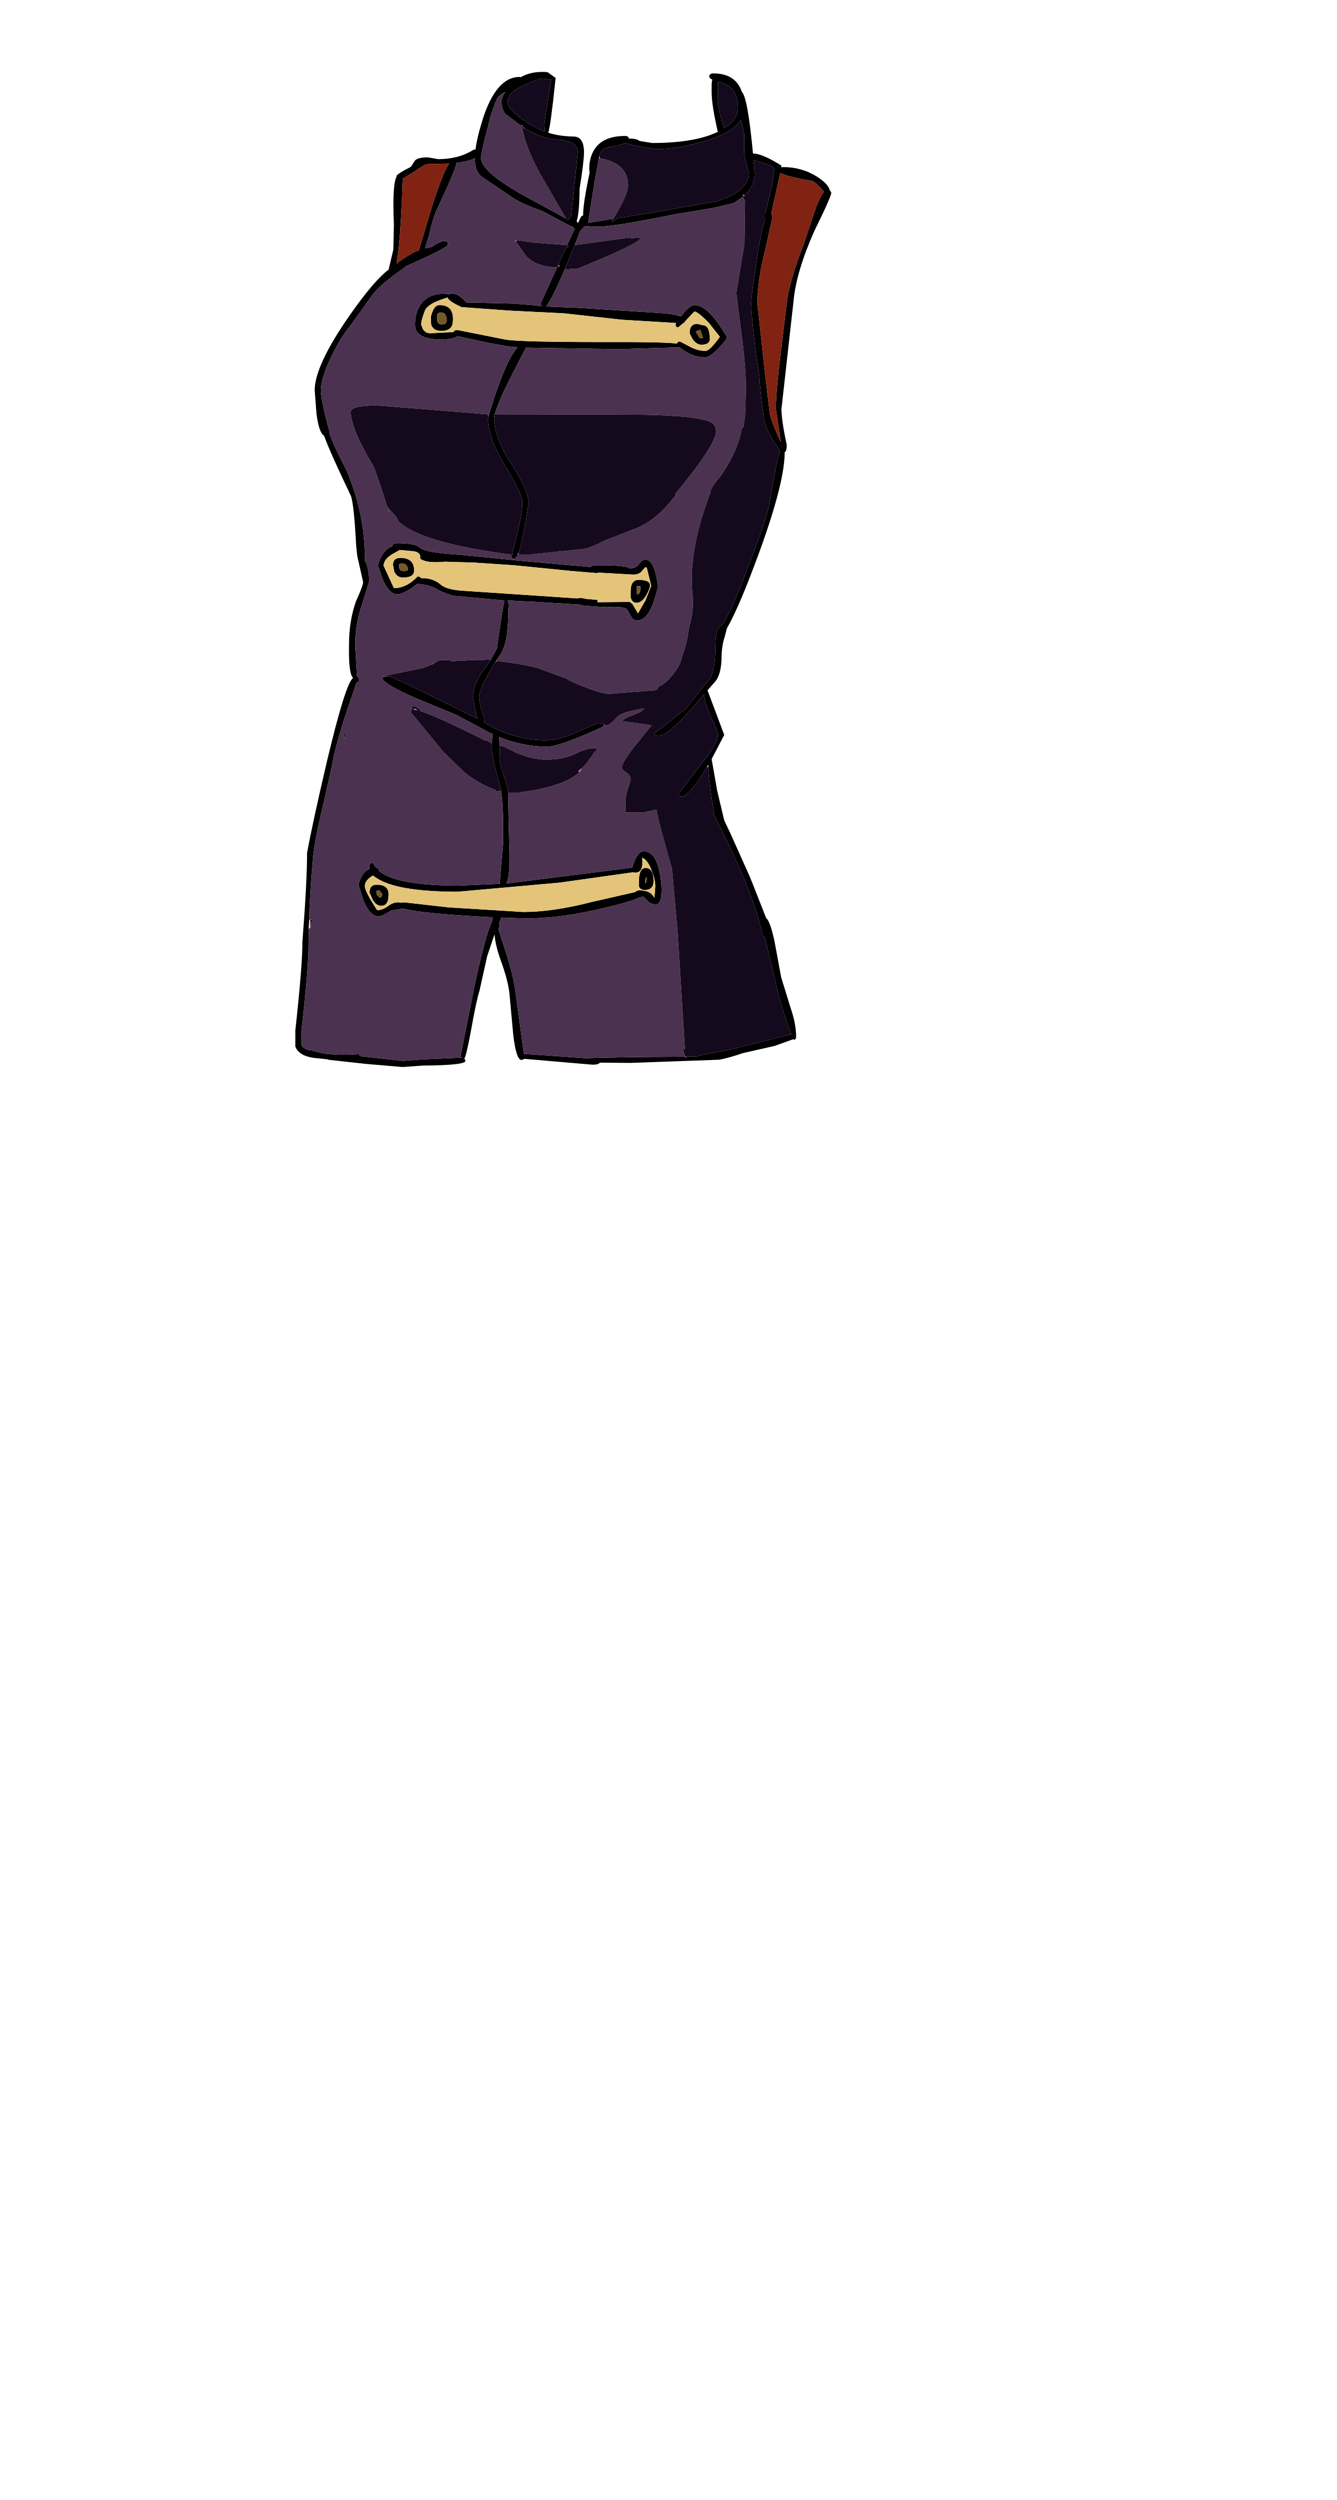 <?xml version="1.0" encoding="UTF-8"?>
<svg xmlns="http://www.w3.org/2000/svg" xmlns:xlink="http://www.w3.org/1999/xlink" width="290px" height="542px" viewBox="0 0 290 542" version="1.1">
<g id="surface1">
<path style=" stroke:none;fill-rule:evenodd;fill:rgb(0%,0%,0%);fill-opacity:1;" d="M 180.316 41.758 C 180.316 42.309 179.066 45.129 176.562 50.223 C 173.973 56.078 172.488 61.129 172.109 65.371 L 169.5 88.668 C 169.5 90.281 169.879 92.867 170.645 96.434 C 170.645 97.367 170.496 97.898 170.199 98.023 L 170.199 98.09 C 170.199 103.055 167.801 111.754 163.008 124.188 C 160.93 129.617 159.148 133.629 157.664 136.215 L 157.152 138.188 C 156.773 139.293 156.559 140.629 156.52 142.199 C 156.52 145.043 155.945 147.016 154.801 148.117 L 153.465 149.648 L 157.09 159.32 L 154.355 164.543 L 155.562 171.414 L 157.09 177.844 L 158.363 180.52 L 162.754 190.32 L 166.191 199.039 C 166.742 199.422 167.336 201.059 167.973 203.941 L 169.434 211.836 L 171.473 218.453 C 172.277 220.789 172.68 222.867 172.68 224.691 C 172.68 225.16 172.512 225.395 172.172 225.395 L 172.109 225.266 L 168.035 226.73 L 161.035 228.32 C 159.211 228.957 157.559 229.426 156.074 229.723 L 136.793 230.422 L 130.109 230.359 C 129.941 230.656 129.41 230.805 128.52 230.805 L 113.691 229.531 L 113.691 229.594 L 113.121 229.785 C 112.355 229.785 111.762 228.004 111.336 224.438 L 110.512 215.527 C 110.34 213.66 109.727 211.262 108.664 208.336 C 107.859 206.129 107.391 204.195 107.266 202.543 L 105.676 207.254 L 104.02 214.699 C 103.555 216.141 102.918 219.133 102.109 223.676 C 101.391 227.492 100.922 229.402 100.711 229.402 L 100.965 229.977 C 100.965 230.613 97.891 230.953 91.738 230.996 L 87.285 231.312 L 79.141 230.613 L 71.121 229.723 L 71.184 229.656 L 68.766 229.402 C 66.18 229.191 64.609 228.344 64.059 226.855 L 64.059 223.418 C 65.117 213.66 65.629 207.254 65.586 204.195 C 66.266 195.582 66.602 189.152 66.602 184.91 C 67.41 180.496 68.852 173.855 70.93 164.988 C 73.645 153.613 75.531 147.609 76.594 146.973 C 75.914 146.379 75.617 143.961 75.703 139.719 C 75.703 136.281 76.211 133.141 77.23 130.297 C 78.25 128.09 78.758 126.711 78.758 126.16 L 77.801 121.895 L 77.801 121.832 C 77.504 120.941 77.293 119.285 77.168 116.867 C 76.91 112.113 76.574 109.016 76.148 107.574 C 73.094 101.207 71.141 96.836 70.293 94.461 C 69.531 93.992 68.98 92.379 68.641 89.621 L 68.258 84.594 C 68.258 80.988 70.844 75.492 76.02 68.109 C 79.414 63.27 82.172 60.047 84.293 58.434 L 85.312 54.105 L 85.438 48.758 C 85.184 42.945 85.375 39.465 86.012 38.32 L 86.012 38.191 C 86.012 37.895 87.051 37.215 89.129 36.156 L 89.957 34.883 C 90.297 34.371 91.25 34.117 92.82 34.117 L 95.047 34.5 C 98.059 34.5 100.648 33.801 102.812 32.398 L 103.129 32.461 C 103.34 30.809 103.766 28.941 104.402 26.859 L 104.91 25.207 C 106.016 21.98 107.328 19.668 108.855 18.27 C 110 17.207 111.297 16.676 112.738 16.676 L 112.93 16.742 C 114.285 15.977 115.812 15.594 117.512 15.594 L 118.211 15.594 L 118.781 15.66 L 120.566 16.93 L 120.5 16.996 L 120.438 17.633 C 119.758 24.168 119.25 27.879 118.91 28.77 C 120.48 29.281 122.305 29.555 124.383 29.598 C 125.91 29.598 126.672 30.742 126.672 33.035 C 126.672 34.309 126.355 36.941 125.719 40.93 C 125.676 44.535 125.465 46.871 125.082 47.93 L 125.336 48.375 L 125.91 47.23 C 125.996 46.934 126.188 46.762 126.484 46.723 L 126.484 46.531 C 126.484 44.875 126.949 41.863 127.883 37.492 C 127.711 35.965 127.902 34.562 128.457 33.289 C 129.559 30.742 131.934 29.473 135.582 29.473 C 136.09 29.473 136.367 29.66 136.41 30.043 L 136.664 30.043 C 137.641 30.043 138.32 30.215 138.699 30.555 L 141.438 31 C 147.629 31 152.383 30.191 155.691 28.578 C 154.801 24.676 154.355 21.812 154.355 19.988 L 154.355 18.203 L 154.48 17.25 C 154.059 17.039 153.844 16.824 153.844 16.613 C 153.844 16.148 154.141 15.914 154.734 15.914 C 157.961 15.914 160.02 17.25 160.91 19.922 C 161.758 20.688 162.562 25.145 163.328 33.289 L 163.453 33.289 C 164.684 33.289 166.699 34.16 169.5 35.898 L 169.434 36.281 L 169.816 36.219 C 172.531 36.219 174.973 36.898 177.137 38.254 C 178.746 39.273 179.68 40.227 179.934 41.121 L 180.316 41.758 M 155.691 17.695 L 155.754 18.84 L 155.691 22.215 C 155.859 23.574 156.305 25.441 157.027 27.816 C 159.062 26.5 160.082 25.035 160.082 23.426 C 160.082 20.707 159.043 18.906 156.965 18.012 L 155.691 17.695 M 133.035 47.422 L 132.781 47.805 C 132.781 48.141 132.848 48.207 132.973 47.992 L 133.926 47.293 L 141.562 46.086 L 155.562 43.602 C 160.145 42.16 162.438 40.102 162.438 37.426 C 161.758 35.262 161.418 33.82 161.418 33.098 L 161.418 29.09 L 160.719 25.969 C 159.531 27.879 156.879 29.43 152.762 30.617 C 148.816 31.762 145.277 32.336 142.137 32.336 L 137.684 31.57 L 135.645 31 L 134.629 31.379 L 131.637 32.016 C 130.617 32.312 130.066 32.973 129.98 33.992 L 129.918 34.309 L 128.965 39.402 L 127.562 48.312 L 133.035 47.422 M 153.336 166.262 C 150.75 170.547 148.902 172.688 147.801 172.688 C 147.332 172.688 147.102 172.496 147.102 172.117 L 151.426 166.516 C 154.312 162.906 155.754 160.512 155.754 159.32 C 155.754 158.941 155.246 157.645 154.227 155.438 C 153.293 153.445 152.785 151.812 152.699 150.539 L 149.074 154.676 C 146.867 157.051 145.168 158.559 143.98 159.195 L 142.898 159.512 C 142.266 159.512 141.945 159.32 141.945 158.941 L 143.98 157.414 L 149.008 153.402 C 151.047 150.688 152.637 148.672 153.781 147.355 C 154.672 146.293 155.141 143.898 155.18 140.164 C 155.18 138.848 155.289 137.809 155.5 137.043 C 155.754 136.109 156.137 135.602 156.645 135.516 C 158.426 132.59 160.273 128.43 162.18 123.039 C 164.516 117.098 166.043 112.707 166.762 109.863 C 167.824 103.457 168.629 99.402 169.18 97.707 C 166.848 94.395 165.66 91.828 165.617 90.004 C 165.109 86.441 164.812 83.703 164.727 81.793 C 163.539 73.562 162.945 68.215 162.945 65.754 C 162.945 64.523 163.367 61.211 164.219 55.824 C 164.855 51.707 165.449 48.926 166 47.484 L 166 46.273 C 167.273 41.27 167.906 38.043 167.906 36.602 C 167.906 36.219 167.039 35.773 165.301 35.262 L 163.453 34.691 L 163.707 37.426 C 163.707 39.336 162.965 40.992 161.48 42.391 L 161.418 42.266 L 161.098 42.266 L 161.164 42.457 L 161.164 42.648 L 159.125 44.047 L 154.418 45.129 L 145.953 46.531 C 137.555 48.27 132.039 49.141 129.41 49.141 L 127.309 49.012 L 127.117 49.141 L 126.801 49.012 L 126.609 49.266 L 125.848 50.094 L 124.637 53.148 L 122.664 57.988 L 122.602 58.113 L 122.539 58.113 L 122.539 58.305 C 120.586 62.848 119.207 65.562 118.402 66.453 L 126.102 66.77 L 142.074 67.789 C 144.789 67.918 146.656 68.191 147.672 68.617 L 148.055 68.109 C 149.156 66.793 150.027 66.137 150.664 66.137 C 152.656 66.137 154.992 68.449 157.664 73.074 C 157.664 73.414 157.07 74.219 155.883 75.492 C 154.566 76.809 153.59 77.465 152.953 77.465 C 151.469 77.465 150.008 77.02 148.562 76.129 L 147.355 75.301 L 134.246 75.684 L 114.074 75.363 L 110.637 82.047 C 108.77 85.781 107.668 88.371 107.328 89.812 L 107.203 89.812 L 107.074 89.941 C 107.074 90.281 107.117 90.363 107.203 90.195 L 107.266 90.195 L 107.203 90.641 C 107.203 93.57 108.453 96.898 110.957 100.633 C 113.418 104.41 114.648 107.211 114.648 109.035 C 113.797 114.512 113.078 118.141 112.484 119.922 L 112.355 119.922 L 112.355 120.238 L 111.719 121.129 C 111.168 121.129 110.891 120.941 110.891 120.559 L 110.957 120.367 L 111.211 120.176 L 111.211 120.047 L 111.082 119.922 C 112.566 114.66 113.309 111.008 113.309 108.973 C 113.309 107.742 112.082 105.109 109.621 101.078 C 107.117 97.047 105.863 93.547 105.863 90.578 L 105.992 90.258 L 105.992 90.195 C 106.715 87.605 107.562 85.039 108.539 82.492 C 109.938 78.758 111.188 76.363 112.293 75.301 L 110.32 75.109 L 106.055 74.348 L 99.246 72.883 C 98.652 73.348 97.379 73.582 95.43 73.582 C 93.055 73.582 91.441 73.094 90.594 72.117 C 90.211 71.652 90.02 71.078 90.02 70.398 C 90.02 69 90.273 67.789 90.785 66.77 C 91.801 64.691 93.711 63.652 96.512 63.652 L 97.402 63.844 C 97.527 63.715 97.742 63.652 98.039 63.652 C 99.098 63.652 100.117 64.289 101.094 65.562 L 111.465 65.816 L 115.41 66.137 L 117.574 66.391 L 117.191 65.945 L 120.82 57.988 L 120.82 57.922 L 121.137 57.859 L 121.266 57.797 L 121.391 57.605 L 121.012 57.477 L 122.855 53.531 L 123.238 53.531 L 123.238 53.277 L 123.109 53.148 L 122.984 53.148 L 124.637 49.648 L 124.191 49.141 L 124 49.141 L 117.512 45.703 C 114.203 44.559 111.848 43.434 110.445 42.328 L 104.594 38.383 C 103.531 37.617 103 36.324 103 34.5 L 103 34.246 L 102.938 34.309 C 102.176 34.734 100.859 35.074 98.992 35.328 L 98.992 35.391 C 98.992 36.07 97.527 39.527 94.602 45.766 C 94.18 46.699 93.668 48.418 93.074 50.922 L 92.184 53.852 L 93.648 53.531 C 94.836 52.684 95.789 52.258 96.512 52.258 C 96.977 52.258 97.191 52.512 97.148 53.023 C 97.148 53.488 94.094 55.059 87.984 57.734 L 87.984 57.797 L 85.121 59.898 L 84.738 60.215 C 82.789 61.699 81.43 62.996 80.668 64.098 L 75.766 70.91 C 74.453 72.48 73.137 74.645 71.82 77.402 C 70.336 80.5 69.594 82.918 69.594 84.656 C 69.594 85.719 70.062 88.117 70.992 91.852 L 71.25 92.742 L 71.504 93.762 L 71.504 94.078 C 72.012 95.605 73.242 98.258 75.195 102.035 C 77.824 108.273 79.141 114.574 79.141 120.941 L 79.141 121.574 C 79.648 122.172 79.965 123.633 80.094 125.969 L 78.566 130.934 C 77.547 133.82 77.039 136.809 77.039 139.906 L 77.422 146.336 L 77.422 146.59 C 77.801 146.719 77.93 147.145 77.801 147.863 L 77.801 147.93 L 77.355 147.93 L 75.129 154.422 C 73.477 159.43 72.395 163.48 71.883 166.578 L 69.723 176.062 C 68.789 179.965 68.195 183.105 67.938 185.484 C 67.473 190.574 67.176 195.199 67.047 199.359 L 67.047 199.551 L 66.984 201.332 L 66.922 204.453 C 66.965 207.805 66.453 214.105 65.395 223.355 L 65.395 226.539 C 65.562 227.047 66.199 227.449 67.305 227.75 L 67.305 227.492 L 67.812 227.812 L 68.195 227.875 L 70.23 228.383 C 72.605 228.684 75.129 228.723 77.801 228.512 L 78.121 228.957 L 87.348 229.977 L 91.609 229.656 L 100.203 229.277 L 100.012 229.211 L 99.945 228.703 L 102.875 213.938 C 104.57 206.129 105.844 201.438 106.691 199.867 L 106.691 199.805 L 106.758 199.551 L 106.883 198.852 C 96.191 198.297 89.723 197.66 87.477 196.941 L 84.867 197.387 C 83.465 198.234 82.574 198.66 82.195 198.66 C 80.922 198.66 79.816 197.555 78.883 195.348 L 77.801 191.977 C 77.801 191.426 78.016 190.766 78.438 190.004 C 78.863 189.195 79.414 188.664 80.094 188.41 L 80.094 188.156 C 80.094 187.395 80.348 187.012 80.855 187.012 L 81.301 187.773 L 81.621 188.156 C 82.004 188.199 82.195 188.391 82.195 188.73 L 82.195 188.793 L 83.211 189.492 C 86.098 191.148 91.527 191.977 99.5 191.977 L 108.473 191.594 L 108.41 191.277 L 109.109 182.938 C 109.195 178.227 109.09 174.684 108.793 172.309 L 108.664 171.48 L 108.793 171.48 L 108.664 171.035 L 108.602 171.035 L 108.602 170.969 L 107.52 166.832 C 106.969 165.051 106.691 163.375 106.691 161.805 L 106.691 161.613 L 106.758 161.613 L 106.691 161.168 L 106.629 161.105 L 106.691 161.105 L 106.82 159.133 L 106.5 159.004 L 98.867 154.93 L 90.211 151.367 C 85.375 149.242 82.957 147.781 82.957 146.973 L 83.211 146.465 C 83.211 146.805 83.254 146.887 83.34 146.719 L 84.801 146.719 C 86.883 147.609 91.887 150.027 99.82 153.977 L 103.574 155.82 C 103.234 154.844 102.918 153.273 102.621 151.109 C 102.621 149.328 103.32 147.461 104.719 145.508 L 106.438 143.027 L 107.773 140.609 C 108.621 134.539 109.176 131.059 109.43 130.168 L 98.293 129.152 C 96.512 128.598 95.281 128.09 94.602 127.621 C 93.754 127.113 92.652 126.797 91.293 126.668 L 90.531 126.539 L 89.383 127.434 C 87.941 128.367 86.883 128.832 86.203 128.832 C 85.059 128.832 84.016 127.812 83.086 125.777 L 82.004 122.723 C 82.004 122.129 82.301 121.344 82.895 120.367 C 83.488 119.348 84.207 118.711 85.059 118.457 C 85.098 117.992 85.461 117.758 86.141 117.758 C 88.77 117.758 90.402 118.074 91.039 118.711 C 91.801 119.434 94.645 119.941 99.566 120.238 L 111.719 121.449 L 112.93 121.574 L 128.074 122.914 C 128.285 122.656 128.773 122.531 129.535 122.531 C 133.863 122.531 136.219 122.766 136.602 123.23 C 137.449 123.23 138.105 122.914 138.574 122.277 C 139.039 121.641 139.508 121.32 139.973 121.32 C 141.332 121.32 142.242 123.254 142.711 127.113 C 141.605 132.035 140.145 134.496 138.32 134.496 C 137.641 134.496 137.152 134.199 136.855 133.605 L 136.09 132.207 C 135.539 131.613 134.035 131.422 131.574 131.633 L 126.672 131.316 L 125.656 131.059 L 116.363 130.488 L 110.066 130.168 C 110.32 130.508 110.383 131.188 110.258 132.207 C 110.258 136.957 109.703 140.141 108.602 141.754 L 107.648 143.219 L 107.52 143.473 L 107.457 143.535 C 105.121 147.227 103.957 149.73 103.957 151.047 C 103.957 152.32 104.34 153.91 105.102 155.82 L 104.973 156.586 L 107.773 158.113 C 111.254 159.684 114.797 160.469 118.402 160.469 C 120.352 160.469 122.688 159.852 125.402 158.621 C 128.117 157.348 129.664 156.711 130.047 156.711 L 130.938 157.031 L 131.062 157.414 C 124.617 160.383 120.48 161.867 118.656 161.867 C 115.262 161.867 111.781 161.168 108.219 159.766 L 108.41 161.676 L 108.348 161.676 L 108.348 161.805 L 108.41 162.25 L 108.348 164.73 C 108.559 165.922 109.152 167.938 110.129 170.781 L 110.191 171.605 L 110.445 182.809 C 110.66 187.52 110.445 190.426 109.809 191.531 L 137.109 188.094 L 137.684 186.5 C 138.277 185.188 138.914 184.527 139.59 184.527 C 141.754 184.527 143.047 187.012 143.473 191.977 C 143.602 194.691 143.195 196.051 142.266 196.051 C 141.414 196.051 140.801 195.773 140.418 195.223 L 139.527 194.332 L 138.32 194.711 C 137.172 195.266 134.672 195.984 130.809 196.875 C 124.699 198.363 119.039 199.105 113.82 199.105 L 108.73 198.914 L 108.285 200.125 L 108.219 200.379 L 108.41 200.695 L 108.094 201.395 L 109.621 206.105 C 110.852 210.012 111.57 212.938 111.781 214.891 L 113.629 228.449 L 126.992 229.402 C 131.32 229.234 138.531 229.129 148.629 229.086 L 148.629 229.211 L 148.883 229.211 L 148.945 229.086 L 151.109 229.02 L 152.508 228.641 L 158.555 227.492 L 171.406 224.246 L 171.664 224.246 L 171.598 224.184 L 170.328 220.492 C 169.223 217.141 168.504 214.531 168.164 212.664 L 165.871 203.051 L 165.426 202.859 C 164.281 197.09 161.184 189.195 156.137 179.18 L 155.246 177.336 L 154.672 176.191 L 154.926 176.191 C 154.418 174.027 153.973 170.758 153.59 166.387 L 153.652 165.75 L 153.336 166.262 M 67.305 199.359 L 67.684 199.359 L 67.305 201.141 L 67.305 199.359 M 167.59 46.91 L 165.934 54.359 C 164.832 58.645 164.281 62.441 164.281 65.754 L 166 81.602 L 166.953 89.496 C 166.996 90.344 167.801 92.465 169.371 95.859 L 168.289 88.668 C 168.289 86.25 168.652 82.133 169.371 76.32 L 170.773 64.672 C 171.406 61.234 172.617 57.266 174.398 52.77 L 176.691 45.828 C 177.453 43.707 178.133 42.285 178.727 41.566 C 177.664 40.336 176.859 39.57 176.309 39.273 C 172.531 38.594 170.18 38 169.246 37.492 L 167.273 46.34 L 167.59 46.91 M 156.137 73.008 L 153.781 70.02 C 152.168 68.363 151.109 67.535 150.602 67.535 L 148.5 69.762 L 148.438 69.953 L 148.246 70.02 L 147.102 70.973 C 146.719 70.973 146.527 70.762 146.527 70.336 L 146.656 70.02 L 134.945 69.316 L 122.281 67.918 L 110.637 67.344 L 100.137 66.582 C 98.23 65.73 97.211 65.031 97.082 64.48 L 95.238 65.117 C 93.582 65.754 92.566 66.473 92.184 67.281 C 91.633 68.68 91.355 69.719 91.355 70.398 L 91.738 71.355 C 92.121 71.949 92.629 72.246 93.266 72.246 L 98.293 71.992 L 98.676 71.672 L 98.484 71.547 L 98.93 71.609 L 99.246 71.547 L 109.492 73.582 C 111.445 73.965 118.613 74.156 131 74.156 C 139.273 74.113 144.555 74.219 146.844 74.473 C 146.93 74.176 147.141 74.027 147.48 74.027 L 149.453 75.047 C 150.641 75.727 151.828 76.066 153.02 76.066 C 153.652 76.066 154.695 75.047 156.137 73.008 M 151.871 71.48 L 150.918 71.863 L 151.746 73.266 L 152.508 73.266 L 151.871 71.48 M 153.973 73.453 C 153.973 74.305 153.355 74.727 152.129 74.727 C 151.449 74.727 150.812 74.324 150.219 73.52 L 149.582 72.246 C 149.582 70.887 150.133 70.207 151.234 70.207 L 152.508 70.527 C 153.441 70.527 153.93 71.504 153.973 73.453 M 125.973 129.598 L 127.309 129.852 L 129.602 130.043 L 129.602 130.551 L 136.602 130.488 L 137.172 130.934 L 138.383 132.969 L 140.035 130.105 L 141.246 126.988 L 140.293 123.105 L 140.035 122.914 L 139.273 123.738 C 138.891 124.293 138.234 124.566 137.301 124.566 L 129.602 124.121 L 129.602 124.25 L 124.191 123.805 L 111.402 122.531 L 102.875 121.957 L 96.512 121.766 C 93.84 122.023 92.059 121.809 91.164 121.129 C 91.293 120.113 90.719 119.559 89.449 119.477 L 86.711 119.223 L 85.121 120.113 C 83.848 120.875 83.211 121.723 83.211 122.656 L 85.438 127.496 C 87.262 127.496 88.98 126.648 90.594 124.949 C 90.762 124.949 90.977 125.012 91.23 125.141 L 91.293 125.332 L 91.676 125.332 C 93.246 125.332 94.602 125.84 95.746 126.859 C 96.68 127.539 98.273 127.941 100.52 128.07 L 125.211 129.723 L 125.973 129.598 M 138.508 125.715 C 140.164 125.715 140.992 126.094 140.992 126.859 C 140.992 127.324 140.738 128.027 140.227 128.961 C 139.59 130.105 138.871 130.68 138.062 130.68 C 137.387 130.68 136.961 130.273 136.793 129.469 L 136.793 128.195 C 136.793 126.539 137.363 125.715 138.508 125.715 M 138.129 128.77 L 138.32 128.832 C 138.574 128.832 138.766 128.555 138.891 128.004 L 138.891 127.051 L 138.129 127.051 L 138.129 128.77 M 114.074 18.27 C 111.445 19.371 110.129 20.602 110.129 21.961 C 110.129 23.359 111.699 24.996 114.836 26.859 L 116.43 27.754 L 118.148 28.516 L 118.082 26.926 C 118.082 26.543 118.57 23.316 119.547 17.25 L 117.32 16.996 L 114.711 18.012 L 114.074 18.27 M 113.184 27.371 L 112.484 26.859 L 109.684 24.762 C 109.09 24.125 108.793 23.211 108.793 22.023 C 108.793 21.387 109.066 20.688 109.621 19.922 C 108.77 20.348 108.219 20.75 107.965 21.133 C 107.625 21.598 107.074 23.062 106.312 25.523 L 105.992 26.859 C 104.891 30.977 104.34 33.438 104.34 34.246 C 104.34 36.324 107.711 39.188 114.457 42.84 L 122.727 47.355 L 122.793 47.422 L 123.301 47.676 C 123.344 47.336 123.535 47.145 123.875 47.102 L 125.336 32.973 C 125.336 31.445 124 30.555 121.328 30.297 C 118.699 30.129 116.176 29.281 113.754 27.754 L 113.5 27.625 L 113.438 27.309 L 113.375 27.18 L 113.121 27.18 L 113.184 27.371 M 92.758 35.582 C 92.332 35.582 91.355 36.133 89.828 37.238 L 87.41 38.699 L 87.348 39.082 C 87.051 47.781 86.605 53.809 86.012 57.16 C 86.648 56.609 87.793 55.844 89.449 54.867 C 89.785 54.656 90.254 54.465 90.848 54.297 L 93.648 44.938 C 95.219 40.016 96.469 36.855 97.402 35.453 L 92.758 35.582 M 95.301 66.137 C 97.422 66.137 98.398 67.281 98.23 69.57 C 98.23 71.016 97.379 71.734 95.684 71.734 C 94.539 71.734 93.816 71.27 93.52 70.336 L 93.457 68.934 C 93.457 68.555 93.582 68.066 93.84 67.473 C 94.219 66.582 94.707 66.137 95.301 66.137 M 94.793 68.426 L 94.793 69.125 C 94.793 69.934 95.152 70.336 95.875 70.336 C 96.555 70.336 96.895 70.039 96.895 69.445 C 96.895 68.301 96.449 67.727 95.555 67.727 C 95.133 67.727 94.879 67.961 94.793 68.426 M 86.84 120.941 C 88.832 120.941 89.828 121.852 89.828 123.676 C 89.828 124.695 89.023 125.203 87.41 125.203 C 86.52 125.203 85.883 124.758 85.504 123.867 L 85.246 122.469 C 85.246 121.449 85.777 120.941 86.84 120.941 M 88.492 123.422 C 88.367 122.359 87.73 121.98 86.586 122.277 C 86.457 123.293 86.773 123.805 87.539 123.805 C 88.176 123.805 88.492 123.676 88.492 123.422 M 74.684 159.004 L 75.004 159.004 L 74.684 160.215 L 74.684 159.004 M 141.438 188.855 L 141.371 188.793 C 140.82 187.223 140.121 186.27 139.273 185.93 C 139.527 188.094 139.039 189.176 137.809 189.176 L 137.238 189.109 L 121.391 191.34 L 99.312 193.312 C 91.844 193.312 86.457 192.59 83.148 191.148 C 82.172 190.68 81.43 190.234 80.922 189.812 L 80.668 189.938 C 79.648 190.574 79.141 191.297 79.141 192.102 C 79.141 192.867 80.031 194.605 81.812 197.324 C 82.617 197.281 83.402 196.984 84.168 196.43 C 84.844 195.879 85.609 195.605 86.457 195.605 L 87.156 195.668 L 87.602 195.605 L 97.148 196.688 L 113.5 197.703 C 117.785 197.703 122.727 196.984 128.328 195.539 L 137.809 193.375 C 137.98 193.121 138.34 192.992 138.891 192.992 L 139.844 193.121 C 140.82 193.293 141.52 193.801 141.945 194.648 L 142.137 192.168 C 142.137 191.234 141.902 190.152 141.438 188.922 L 141.438 188.855 M 141.371 188.922 C 141.629 189.387 141.754 190.086 141.754 191.02 C 141.754 192.293 141.117 192.93 139.844 192.93 C 139.168 192.93 138.742 192.656 138.574 192.102 L 138.574 191.211 C 138.574 189.176 139.062 188.156 140.035 188.156 C 140.629 188.156 141.074 188.41 141.371 188.922 M 81.684 193.121 L 81.621 193.375 C 81.621 193.926 81.938 194.352 82.574 194.648 L 82.957 193.887 L 82.258 192.992 L 81.684 193.121 M 84.293 193.887 C 84.293 195.539 83.762 196.367 82.703 196.367 C 81.938 196.367 81.301 195.902 80.793 194.969 L 80.156 193.504 C 80.156 192.359 80.668 191.785 81.684 191.785 C 83.422 191.785 84.293 192.484 84.293 193.887 M 69.02 204.961 L 69.02 204.77 L 69.02 206.426 L 69.02 204.961 M 100.203 229.277 L 100.328 229.277 L 100.203 229.277 M 140.227 190.129 L 139.91 190.641 L 139.91 191.465 C 140.164 191.465 140.293 191.02 140.293 190.129 L 140.227 190.129 "/>
<path style=" stroke:none;fill-rule:evenodd;fill:rgb(41.961%,9.804%,14.51%);fill-opacity:1;" d="M 113.184 27.18 L 113.375 27.18 L 113.438 27.309 L 113.184 27.371 L 113.184 27.18 M 121.266 57.797 L 121.137 57.859 L 121.012 57.477 L 121.266 57.797 "/>
<path style=" stroke:none;fill-rule:evenodd;fill:rgb(99.216%,78.431%,80.784%);fill-opacity:1;" d="M 129.98 33.992 L 130.109 34.055 L 130.109 34.309 L 129.918 34.309 L 129.98 33.992 M 161.48 42.391 L 161.609 42.457 L 161.609 42.582 L 161.48 42.391 M 107.773 143.281 L 107.582 143.473 L 107.52 143.473 L 107.648 143.219 L 107.773 143.281 M 130.938 157.031 L 131.062 157.156 L 131.062 157.414 L 130.938 157.031 M 103 34.5 L 102.938 34.309 L 103 34.246 L 103 34.5 M 67.305 201.141 L 66.984 201.332 L 67.047 199.551 L 67.305 199.359 L 67.305 201.141 M 122.664 57.988 L 122.727 57.988 L 122.602 58.113 L 122.664 57.988 M 136.535 52.133 L 136.41 52.195 L 136.41 52.133 L 136.535 52.133 M 122.727 47.355 L 122.727 47.293 L 122.793 47.422 L 122.727 47.355 M 113.5 27.625 L 113.754 27.754 L 113.566 27.816 L 113.5 27.625 M 108.602 170.969 L 108.602 171.035 L 108.473 170.969 L 108.602 170.969 M 128.711 163.332 L 128.773 163.395 L 128.645 163.395 L 128.711 163.332 M 89.828 153.848 L 89.828 153.594 L 90.656 153.977 L 89.828 153.848 M 100.203 229.277 L 100.328 229.277 L 100.203 229.277 "/>
<path style=" stroke:none;fill-rule:evenodd;fill:rgb(63.922%,20.784%,31.373%);fill-opacity:1;" d="M 131.062 157.156 L 131.129 157.156 L 131.062 157.414 L 131.062 157.156 M 146.59 106.938 L 146.59 107.062 L 146.527 107.062 L 146.59 106.938 M 67.047 199.359 L 67.305 199.359 L 67.047 199.551 L 67.047 199.359 "/>
<path style=" stroke:none;fill-rule:evenodd;fill:rgb(50.196%,13.725%,7.059%);fill-opacity:1;" d="M 167.59 46.91 L 167.273 46.34 L 169.246 37.492 C 170.18 38 172.531 38.594 176.309 39.273 C 176.859 39.57 177.664 40.336 178.727 41.566 C 178.133 42.285 177.453 43.707 176.691 45.828 L 174.398 52.77 C 172.617 57.266 171.406 61.234 170.773 64.672 L 169.371 76.32 C 168.652 82.133 168.289 86.25 168.289 88.668 L 169.371 95.859 C 167.801 92.465 166.996 90.344 166.953 89.496 L 166 81.602 L 164.281 65.754 C 164.281 62.441 164.832 58.645 165.934 54.359 L 167.59 46.91 M 92.758 35.582 L 97.402 35.453 C 96.469 36.855 95.219 40.016 93.648 44.938 L 90.848 54.297 C 90.254 54.465 89.785 54.656 89.449 54.867 C 87.793 55.844 86.648 56.609 86.012 57.16 C 86.605 53.809 87.051 47.781 87.348 39.082 L 87.41 38.699 L 89.828 37.238 C 91.355 36.133 92.332 35.582 92.758 35.582 "/>
<path style=" stroke:none;fill-rule:evenodd;fill:rgb(81.961%,62.353%,63.529%);fill-opacity:1;" d="M 161.48 42.391 L 161.164 42.457 L 161.098 42.266 L 161.418 42.266 L 161.48 42.391 M 107.582 143.473 L 107.457 143.535 L 107.52 143.473 L 107.582 143.473 M 148.629 229.086 L 148.945 229.086 L 148.883 229.211 L 148.629 229.211 L 148.629 229.086 M 171.406 224.246 L 171.598 224.184 L 171.664 224.246 L 171.406 224.246 M 153.59 166.387 L 153.336 166.262 L 153.652 165.75 L 153.59 166.387 M 146.59 107.062 L 146.719 107.062 L 146.656 107.191 L 146.527 107.062 L 146.59 107.062 M 112.484 120.176 L 112.418 120.176 L 112.355 120.238 L 112.355 119.922 L 112.484 119.922 L 112.484 120.176 M 83.977 109.738 L 83.91 109.672 L 83.91 109.609 L 83.977 109.738 M 111.91 52.387 L 111.781 52.387 L 111.781 52.258 L 111.848 52.258 C 111.848 52.133 111.91 52.066 112.039 52.066 L 112.102 52.066 L 111.91 52.387 M 93.84 143.98 L 93.711 143.918 L 94.094 143.855 L 93.84 143.98 M 113.184 27.371 L 113.121 27.18 L 113.184 27.18 L 113.184 27.371 M 121.012 57.477 L 121.391 57.605 L 121.266 57.797 L 121.012 57.477 M 84.293 110.945 L 84.168 110.5 L 84.293 110.629 L 84.293 110.945 M 125.527 167.152 L 126.293 166.449 L 125.59 167.469 L 125.527 167.152 "/>
<path style=" stroke:none;fill-rule:evenodd;fill:rgb(89.412%,76.863%,47.451%);fill-opacity:1;" d="M 156.137 73.008 C 154.695 75.047 153.652 76.066 153.02 76.066 C 151.828 76.066 150.641 75.727 149.453 75.047 L 147.48 74.027 C 147.141 74.027 146.93 74.176 146.844 74.473 C 144.555 74.219 139.273 74.113 131 74.156 C 118.613 74.156 111.445 73.965 109.492 73.582 L 99.246 71.547 L 98.93 71.609 L 98.484 71.547 L 98.676 71.672 L 98.293 71.992 L 93.266 72.246 C 92.629 72.246 92.121 71.949 91.738 71.355 L 91.355 70.398 C 91.355 69.719 91.633 68.68 92.184 67.281 C 92.566 66.473 93.582 65.754 95.238 65.117 L 97.082 64.48 C 97.211 65.031 98.23 65.73 100.137 66.582 L 110.637 67.344 L 122.281 67.918 L 134.945 69.316 L 146.656 70.02 L 146.527 70.336 C 146.527 70.762 146.719 70.973 147.102 70.973 L 148.246 70.02 L 148.438 69.953 L 148.5 69.762 L 150.602 67.535 C 151.109 67.535 152.168 68.363 153.781 70.02 L 156.137 73.008 M 153.973 73.453 C 153.93 71.504 153.441 70.527 152.508 70.527 L 151.234 70.207 C 150.133 70.207 149.582 70.887 149.582 72.246 L 150.219 73.52 C 150.812 74.324 151.449 74.727 152.129 74.727 C 153.355 74.727 153.973 74.305 153.973 73.453 M 125.973 129.598 L 125.211 129.723 L 100.52 128.07 C 98.273 127.941 96.68 127.539 95.746 126.859 C 94.602 125.84 93.246 125.332 91.676 125.332 L 91.293 125.332 L 91.23 125.141 C 90.977 125.012 90.762 124.949 90.594 124.949 C 88.98 126.648 87.262 127.496 85.438 127.496 L 83.211 122.656 C 83.211 121.723 83.848 120.875 85.121 120.113 L 86.711 119.223 L 89.449 119.477 C 90.719 119.559 91.293 120.113 91.164 121.129 C 92.059 121.809 93.84 122.023 96.512 121.766 L 102.875 121.957 L 111.402 122.531 L 124.191 123.805 L 129.602 124.25 L 129.602 124.121 L 137.301 124.566 C 138.234 124.566 138.891 124.293 139.273 123.738 L 140.035 122.914 L 140.293 123.105 L 141.246 126.988 L 140.035 130.105 L 138.383 132.969 L 137.172 130.934 L 136.602 130.488 L 129.602 130.551 L 129.602 130.043 L 127.309 129.852 L 125.973 129.598 M 138.508 125.715 C 137.363 125.715 136.793 126.539 136.793 128.195 L 136.793 129.469 C 136.961 130.273 137.387 130.68 138.062 130.68 C 138.871 130.68 139.59 130.105 140.227 128.961 C 140.738 128.027 140.992 127.324 140.992 126.859 C 140.992 126.094 140.164 125.715 138.508 125.715 M 95.301 66.137 C 94.707 66.137 94.219 66.582 93.84 67.473 C 93.582 68.066 93.457 68.555 93.457 68.934 L 93.52 70.336 C 93.816 71.27 94.539 71.734 95.684 71.734 C 97.379 71.734 98.23 71.016 98.23 69.57 C 98.398 67.281 97.422 66.137 95.301 66.137 M 86.84 120.941 C 85.777 120.941 85.246 121.449 85.246 122.469 L 85.504 123.867 C 85.883 124.758 86.52 125.203 87.41 125.203 C 89.023 125.203 89.828 124.695 89.828 123.676 C 89.828 121.852 88.832 120.941 86.84 120.941 M 141.438 188.922 C 141.902 190.152 142.137 191.234 142.137 192.168 L 141.945 194.648 C 141.52 193.801 140.82 193.293 139.844 193.121 L 138.891 192.992 C 138.34 192.992 137.98 193.121 137.809 193.375 L 128.328 195.539 C 122.727 196.984 117.785 197.703 113.5 197.703 L 97.148 196.688 L 87.602 195.605 L 87.156 195.668 L 86.457 195.605 C 85.609 195.605 84.844 195.879 84.168 196.43 C 83.402 196.984 82.617 197.281 81.812 197.324 C 80.031 194.605 79.141 192.867 79.141 192.102 C 79.141 191.297 79.648 190.574 80.668 189.938 L 80.922 189.812 C 81.43 190.234 82.172 190.68 83.148 191.148 C 86.457 192.59 91.844 193.312 99.312 193.312 L 121.391 191.34 L 137.238 189.109 L 137.809 189.176 C 139.039 189.176 139.527 188.094 139.273 185.93 C 140.121 186.27 140.82 187.223 141.371 188.793 L 141.438 188.855 L 141.371 188.922 L 141.438 188.922 M 141.371 188.922 C 141.074 188.41 140.629 188.156 140.035 188.156 C 139.062 188.156 138.574 189.176 138.574 191.211 L 138.574 192.102 C 138.742 192.656 139.168 192.93 139.844 192.93 C 141.117 192.93 141.754 192.293 141.754 191.02 C 141.754 190.086 141.629 189.387 141.371 188.922 M 84.293 193.887 C 84.293 192.484 83.422 191.785 81.684 191.785 C 80.668 191.785 80.156 192.359 80.156 193.504 L 80.793 194.969 C 81.301 195.902 81.938 196.367 82.703 196.367 C 83.762 196.367 84.293 195.539 84.293 193.887 "/>
<path style=" stroke:none;fill-rule:evenodd;fill:rgb(45.882%,34.902%,16.078%);fill-opacity:1;" d="M 151.871 71.48 L 152.508 73.266 L 151.746 73.266 L 150.918 71.863 L 151.871 71.48 M 138.129 128.77 L 138.129 127.051 L 138.891 127.051 L 138.891 128.004 C 138.766 128.555 138.574 128.832 138.32 128.832 L 138.129 128.77 M 94.793 68.426 C 94.879 67.961 95.133 67.727 95.555 67.727 C 96.449 67.727 96.895 68.301 96.895 69.445 C 96.895 70.039 96.555 70.336 95.875 70.336 C 95.152 70.336 94.793 69.934 94.793 69.125 L 94.793 68.426 M 88.492 123.422 C 88.492 123.676 88.176 123.805 87.539 123.805 C 86.773 123.805 86.457 123.293 86.586 122.277 C 87.73 121.98 88.367 122.359 88.492 123.422 M 81.684 193.121 L 82.258 192.992 L 82.957 193.887 L 82.574 194.648 C 81.938 194.352 81.621 193.926 81.621 193.375 L 81.684 193.121 M 140.227 190.129 L 140.293 190.129 C 140.293 191.02 140.164 191.465 139.91 191.465 L 139.91 190.641 L 140.227 190.129 "/>
<path style=" stroke:none;fill-rule:evenodd;fill:rgb(29.412%,19.608%,31.373%);fill-opacity:1;" d="M 130.109 34.309 C 134.184 35.031 136.219 36.98 136.219 40.164 C 136.219 41.523 135.156 43.941 133.035 47.422 L 127.562 48.312 L 128.965 39.402 L 129.918 34.309 L 130.109 34.309 M 161.164 42.648 L 161.609 43.664 L 161.48 52.832 L 159.699 63.523 L 161.035 73.965 C 161.543 78.207 161.801 81.707 161.801 84.465 L 161.609 90.004 L 161.227 92.742 L 160.91 92.742 C 160.441 95.84 158.977 99.234 156.52 102.926 C 154.949 104.793 154.164 105.938 154.164 106.363 L 154.164 106.617 C 150.855 115.148 149.539 122.594 150.219 128.961 C 150.473 131.168 150.195 133.605 149.391 136.281 C 149.223 138.188 148.734 140.203 147.926 142.328 C 147.715 143.641 146.973 145.043 145.699 146.527 C 144.684 147.758 143.77 148.5 142.965 148.754 L 142.453 149.52 L 142.074 149.648 L 132.211 150.41 C 131.062 150.41 129.281 149.922 126.863 148.945 C 124.742 148.141 123.406 147.523 122.855 147.102 L 117.129 145 C 115.688 144.449 112.566 143.875 107.773 143.281 L 107.648 143.219 L 108.602 141.754 C 109.703 140.141 110.258 136.957 110.258 132.207 C 110.383 131.188 110.32 130.508 110.066 130.168 L 116.363 130.488 L 125.656 131.059 L 126.672 131.316 L 131.574 131.633 C 134.035 131.422 135.539 131.613 136.09 132.207 L 136.855 133.605 C 137.152 134.199 137.641 134.496 138.32 134.496 C 140.145 134.496 141.605 132.035 142.711 127.113 C 142.242 123.254 141.332 121.32 139.973 121.32 C 139.508 121.32 139.039 121.641 138.574 122.277 C 138.105 122.914 137.449 123.23 136.602 123.23 C 136.219 122.766 133.863 122.531 129.535 122.531 C 128.773 122.531 128.285 122.656 128.074 122.914 L 112.93 121.574 L 111.719 121.449 L 99.566 120.238 C 94.645 119.941 91.801 119.434 91.039 118.711 C 90.402 118.074 88.77 117.758 86.141 117.758 C 85.461 117.758 85.098 117.992 85.059 118.457 C 84.207 118.711 83.488 119.348 82.895 120.367 C 82.301 121.344 82.004 122.129 82.004 122.723 L 83.086 125.777 C 84.016 127.812 85.059 128.832 86.203 128.832 C 86.883 128.832 87.941 128.367 89.383 127.434 L 90.531 126.539 L 91.293 126.668 C 92.652 126.797 93.754 127.113 94.602 127.621 C 95.281 128.09 96.512 128.598 98.293 129.152 L 109.43 130.168 C 109.176 131.059 108.621 134.539 107.773 140.609 L 106.438 143.027 L 106.312 143.09 L 105.863 142.898 L 105.801 142.965 L 105.547 142.898 L 105.547 142.965 L 104.273 143.152 L 102.746 143.09 L 97.848 143.344 L 97.719 143.09 L 95.367 143.09 L 94.094 143.855 L 93.711 143.918 L 93.84 143.98 L 91.738 144.809 L 83.719 146.465 L 83.719 146.719 L 83.34 146.719 C 83.254 146.887 83.211 146.805 83.211 146.465 L 82.957 146.973 C 82.957 147.781 85.375 149.242 90.211 151.367 L 98.867 154.93 L 106.5 159.004 L 106.82 159.133 L 106.691 161.105 L 106.629 161.105 L 106.691 161.168 L 105.484 160.469 L 105.23 160.531 C 98.398 157.094 93.73 154.973 91.23 154.168 L 91.23 154.039 L 91.164 153.977 L 90.91 153.719 L 90.848 153.656 C 90.34 153.234 89.934 153.02 89.637 153.02 L 89.449 153.211 L 89.32 153.848 L 89.066 154.355 L 96.129 162.949 L 100.711 167.406 C 102.535 168.934 104.805 170.227 107.52 171.289 L 107.457 171.414 L 107.648 171.543 L 108.664 171.48 L 108.793 172.309 C 109.09 174.684 109.195 178.227 109.109 182.938 L 108.41 191.277 L 108.473 191.594 L 99.5 191.977 C 91.527 191.977 86.098 191.148 83.211 189.492 L 82.195 188.793 L 82.195 188.73 C 82.195 188.391 82.004 188.199 81.621 188.156 L 81.301 187.773 L 80.855 187.012 C 80.348 187.012 80.094 187.395 80.094 188.156 L 80.094 188.41 C 79.414 188.664 78.863 189.195 78.438 190.004 C 78.016 190.766 77.801 191.426 77.801 191.977 L 78.883 195.348 C 79.816 197.555 80.922 198.66 82.195 198.66 C 82.574 198.66 83.465 198.234 84.867 197.387 L 87.477 196.941 C 89.723 197.66 96.191 198.297 106.883 198.852 L 106.758 199.551 L 106.691 199.805 L 106.691 199.867 C 105.844 201.438 104.57 206.129 102.875 213.938 L 99.945 228.703 L 100.012 229.211 L 100.203 229.277 L 91.609 229.656 L 87.348 229.977 L 78.121 228.957 L 77.801 228.512 C 75.129 228.723 72.605 228.684 70.23 228.383 L 68.195 227.875 L 67.812 227.812 L 67.305 227.492 L 67.305 227.75 C 66.199 227.449 65.562 227.047 65.395 226.539 L 65.395 223.355 C 66.453 214.105 66.965 207.805 66.922 204.453 L 66.984 201.332 L 67.305 201.141 L 67.684 199.359 L 67.047 199.359 C 67.176 195.199 67.473 190.574 67.938 185.484 C 68.195 183.105 68.789 179.965 69.723 176.062 L 71.883 166.578 C 72.395 163.48 73.477 159.43 75.129 154.422 L 77.355 147.93 L 77.801 147.93 L 77.801 147.863 C 77.93 147.145 77.801 146.719 77.422 146.59 L 77.422 146.336 L 77.039 139.906 C 77.039 136.809 77.547 133.82 78.566 130.934 L 80.094 125.969 C 79.965 123.633 79.648 122.172 79.141 121.574 L 79.141 120.941 C 79.141 114.574 77.824 108.273 75.195 102.035 C 73.242 98.258 72.012 95.605 71.504 94.078 L 71.504 93.762 L 71.25 92.742 L 70.992 91.852 C 70.062 88.117 69.594 85.719 69.594 84.656 C 69.594 82.918 70.336 80.5 71.82 77.402 C 73.137 74.645 74.453 72.48 75.766 70.91 L 80.668 64.098 C 81.43 62.996 82.789 61.699 84.738 60.215 L 85.121 59.898 L 87.984 57.797 L 87.984 57.734 C 94.094 55.059 97.148 53.488 97.148 53.023 C 97.191 52.512 96.977 52.258 96.512 52.258 C 95.789 52.258 94.836 52.684 93.648 53.531 L 92.184 53.852 L 93.074 50.922 C 93.668 48.418 94.18 46.699 94.602 45.766 C 97.527 39.527 98.992 36.07 98.992 35.391 L 98.992 35.328 C 100.859 35.074 102.176 34.734 102.938 34.309 L 103 34.5 C 103 36.324 103.531 37.617 104.594 38.383 L 110.445 42.328 C 111.848 43.434 114.203 44.559 117.512 45.703 L 124 49.141 L 124.191 49.141 L 124.637 49.648 L 122.984 53.148 L 115.793 52.578 L 112.102 52.066 L 112.039 52.066 C 111.91 52.066 111.848 52.133 111.848 52.258 L 111.781 52.258 L 111.781 52.387 L 111.91 52.387 L 114.074 55.441 C 115.602 57.098 117.828 57.922 120.754 57.922 L 120.82 57.922 L 120.82 57.988 L 117.191 65.945 L 117.574 66.391 L 115.41 66.137 L 111.465 65.816 L 101.094 65.562 C 100.117 64.289 99.098 63.652 98.039 63.652 C 97.742 63.652 97.527 63.715 97.402 63.844 L 96.512 63.652 C 93.711 63.652 91.801 64.691 90.785 66.77 C 90.273 67.789 90.02 69 90.02 70.398 C 90.02 71.078 90.211 71.652 90.594 72.117 C 91.441 73.094 93.055 73.582 95.43 73.582 C 97.379 73.582 98.652 73.348 99.246 72.883 L 106.055 74.348 L 110.32 75.109 L 112.293 75.301 C 111.188 76.363 109.938 78.758 108.539 82.492 C 107.562 85.039 106.715 87.605 105.992 90.195 L 105.992 90.258 L 105.93 90.195 L 105.93 90.066 L 105.863 90.066 L 105.676 89.812 L 93.965 88.859 L 81.875 87.902 C 78.016 87.902 76.086 88.371 76.086 89.305 C 76.086 91.723 77.762 95.711 81.113 101.27 L 82.766 105.98 L 82.766 106.043 L 82.895 106.363 L 83.91 109.609 L 83.91 109.672 L 83.977 109.738 L 84.039 109.926 L 84.102 109.926 L 84.422 110.375 L 84.484 110.438 L 86.012 112.156 L 86.457 113.047 L 86.965 113.492 C 90.445 116.336 98.273 118.562 110.445 120.176 L 110.637 120.113 L 110.957 120.367 L 110.891 120.559 C 110.891 120.941 111.168 121.129 111.719 121.129 L 112.355 120.238 L 112.418 120.176 L 115.219 120.176 L 126.93 118.965 C 128.16 118.625 129.473 118.074 130.875 117.312 L 138.508 114.32 C 141.352 113.047 144.066 110.672 146.656 107.191 L 146.719 107.062 L 146.59 107.062 L 146.59 106.938 C 152.402 99.891 155.309 95.414 155.309 93.504 C 155.309 92.445 154.801 91.723 153.781 91.34 C 151.109 90.363 145.086 89.879 135.711 89.879 L 107.328 89.812 C 107.668 88.371 108.77 85.781 110.637 82.047 L 114.074 75.363 L 134.246 75.684 L 147.355 75.301 L 148.562 76.129 C 150.008 77.02 151.469 77.465 152.953 77.465 C 153.59 77.465 154.566 76.809 155.883 75.492 C 157.07 74.219 157.664 73.414 157.664 73.074 C 154.992 68.449 152.656 66.137 150.664 66.137 C 150.027 66.137 149.156 66.793 148.055 68.109 L 147.672 68.617 C 146.656 68.191 144.789 67.918 142.074 67.789 L 126.102 66.77 L 118.402 66.453 C 119.207 65.562 120.586 62.848 122.539 58.305 L 123.43 58.496 L 123.617 58.305 L 125.145 58.305 C 134.309 54.57 138.891 52.344 138.891 51.621 L 138.766 51.43 L 138.508 51.621 L 138.191 51.43 L 137.238 51.688 L 135.711 51.496 L 135.711 51.621 L 124.637 53.148 L 125.848 50.094 L 126.609 49.266 L 126.801 49.012 L 127.117 49.141 L 127.309 49.012 L 129.41 49.141 C 132.039 49.141 137.555 48.27 145.953 46.531 L 154.418 45.129 L 159.125 44.047 L 161.164 42.648 M 131.129 157.156 L 131.637 157.223 C 132.062 157.223 132.848 156.586 133.992 155.312 C 134.5 154.719 136.43 154.125 139.781 153.531 L 138.891 154.355 L 137.047 155.121 C 136.07 155.418 135.371 155.82 134.945 156.332 L 141.371 157.223 L 137.938 161.422 C 135.898 164.012 134.883 165.664 134.883 166.387 C 134.883 166.684 135.199 167.047 135.836 167.469 C 136.473 167.895 136.793 168.402 136.793 168.996 L 136.219 170.969 C 135.836 171.945 135.645 172.965 135.645 174.027 L 135.711 176.125 L 139.527 176.125 L 142.391 175.488 C 142.602 177.016 143.727 181.324 145.762 188.41 L 146.973 201.969 L 148.562 227.492 L 148.117 227.492 L 148.629 229.086 C 138.531 229.129 131.32 229.234 126.992 229.402 L 113.629 228.449 L 111.781 214.891 C 111.57 212.938 110.852 210.012 109.621 206.105 L 108.094 201.395 L 108.41 200.695 L 108.219 200.379 L 108.285 200.125 L 108.73 198.914 L 113.82 199.105 C 119.039 199.105 124.699 198.363 130.809 196.875 C 134.672 195.984 137.172 195.266 138.32 194.711 L 139.527 194.332 L 140.418 195.223 C 140.801 195.773 141.414 196.051 142.266 196.051 C 143.195 196.051 143.602 194.691 143.473 191.977 C 143.047 187.012 141.754 184.527 139.59 184.527 C 138.914 184.527 138.277 185.188 137.684 186.5 L 137.109 188.094 L 109.809 191.531 C 110.445 190.426 110.66 187.52 110.445 182.809 L 110.191 171.605 L 110.258 171.605 L 110.32 171.797 L 112.547 171.797 C 118.953 170.992 123.301 169.547 125.59 167.469 L 126.293 166.449 L 125.527 167.152 L 125.465 167.086 L 126.293 166.449 L 127.117 165.559 L 128.773 163.395 L 128.711 163.332 L 129.602 162.379 L 128.773 162.188 C 127.754 162.188 126.398 162.609 124.699 163.461 C 123.004 164.266 120.926 164.668 118.465 164.668 C 116.555 164.668 114.457 164.203 112.164 163.27 L 109.176 161.805 L 108.602 161.676 L 108.41 161.676 L 108.219 159.766 C 111.781 161.168 115.262 161.867 118.656 161.867 C 120.48 161.867 124.617 160.383 131.062 157.414 L 131.129 157.156 M 122.727 47.355 L 114.457 42.84 C 107.711 39.188 104.34 36.324 104.34 34.246 C 104.34 33.438 104.891 30.977 105.992 26.859 L 106.312 25.523 C 107.074 23.062 107.625 21.598 107.965 21.133 C 108.219 20.75 108.77 20.348 109.621 19.922 C 109.066 20.688 108.793 21.387 108.793 22.023 C 108.793 23.211 109.09 24.125 109.684 24.762 L 112.484 26.859 L 113.184 27.371 C 113.691 30.258 114.965 33.609 117 37.426 L 122.727 47.293 L 122.727 47.355 M 84.293 110.945 L 84.293 110.629 L 84.168 110.5 L 84.293 110.945 M 74.684 159.004 L 74.684 160.215 L 75.004 159.004 L 74.684 159.004 M 69.02 204.961 L 69.02 206.426 L 69.02 204.77 L 69.02 204.961 "/>
<path style=" stroke:none;fill-rule:evenodd;fill:rgb(8.235%,3.529%,11.373%);fill-opacity:1;" d="M 129.98 33.992 C 130.066 32.973 130.617 32.312 131.637 32.016 L 134.629 31.379 L 135.645 31 L 137.684 31.57 L 142.137 32.336 C 145.277 32.336 148.816 31.762 152.762 30.617 C 156.879 29.43 159.531 27.879 160.719 25.969 L 161.418 29.09 L 161.418 33.098 C 161.418 33.82 161.758 35.262 162.438 37.426 C 162.438 40.102 160.145 42.16 155.562 43.602 L 141.562 46.086 L 133.926 47.293 L 132.973 47.992 C 132.848 48.207 132.781 48.141 132.781 47.805 L 133.035 47.422 C 135.156 43.941 136.219 41.523 136.219 40.164 C 136.219 36.98 134.184 35.031 130.109 34.309 L 130.109 34.055 L 129.98 33.992 M 155.691 17.695 L 156.965 18.012 C 159.043 18.906 160.082 20.707 160.082 23.426 C 160.082 25.035 159.062 26.5 157.027 27.816 C 156.305 25.441 155.859 23.574 155.691 22.215 L 155.754 18.84 L 155.691 17.695 M 161.48 42.391 C 162.965 40.992 163.707 39.336 163.707 37.426 L 163.453 34.691 L 165.301 35.262 C 167.039 35.773 167.906 36.219 167.906 36.602 C 167.906 38.043 167.273 41.27 166 46.273 L 166 47.484 C 165.449 48.926 164.855 51.707 164.219 55.824 C 163.367 61.211 162.945 64.523 162.945 65.754 C 162.945 68.215 163.539 73.562 164.727 81.793 C 164.812 83.703 165.109 86.441 165.617 90.004 C 165.66 91.828 166.848 94.395 169.18 97.707 C 168.629 99.402 167.824 103.457 166.762 109.863 C 166.043 112.707 164.516 117.098 162.18 123.039 C 160.273 128.43 158.426 132.59 156.645 135.516 C 156.137 135.602 155.754 136.109 155.5 137.043 C 155.289 137.809 155.18 138.848 155.18 140.164 C 155.141 143.898 154.672 146.293 153.781 147.355 C 152.637 148.672 151.047 150.688 149.008 153.402 L 143.98 157.414 L 141.945 158.941 C 141.945 159.32 142.266 159.512 142.898 159.512 L 143.98 159.195 C 145.168 158.559 146.867 157.051 149.074 154.676 L 152.699 150.539 C 152.785 151.812 153.293 153.445 154.227 155.438 C 155.246 157.645 155.754 158.941 155.754 159.32 C 155.754 160.512 154.312 162.906 151.426 166.516 L 147.102 172.117 C 147.102 172.496 147.332 172.688 147.801 172.688 C 148.902 172.688 150.75 170.547 153.336 166.262 L 153.59 166.387 C 153.973 170.758 154.418 174.027 154.926 176.191 L 154.672 176.191 L 155.246 177.336 L 156.137 179.18 C 161.184 189.195 164.281 197.09 165.426 202.859 L 165.871 203.051 L 168.164 212.664 C 168.504 214.531 169.223 217.141 170.328 220.492 L 171.598 224.184 L 171.406 224.246 L 158.555 227.492 L 152.508 228.641 L 151.109 229.02 L 148.945 229.086 L 148.629 229.086 L 148.117 227.492 L 148.562 227.492 L 146.973 201.969 L 145.762 188.41 C 143.727 181.324 142.602 177.016 142.391 175.488 L 139.527 176.125 L 135.711 176.125 L 135.645 174.027 C 135.645 172.965 135.836 171.945 136.219 170.969 L 136.793 168.996 C 136.793 168.402 136.473 167.895 135.836 167.469 C 135.199 167.047 134.883 166.684 134.883 166.387 C 134.883 165.664 135.898 164.012 137.938 161.422 L 141.371 157.223 L 134.945 156.332 C 135.371 155.82 136.07 155.418 137.047 155.121 L 138.891 154.355 L 139.781 153.531 C 136.43 154.125 134.5 154.719 133.992 155.312 C 132.848 156.586 132.062 157.223 131.637 157.223 L 131.129 157.156 L 131.062 157.156 L 130.938 157.031 L 130.047 156.711 C 129.664 156.711 128.117 157.348 125.402 158.621 C 122.688 159.852 120.352 160.469 118.402 160.469 C 114.797 160.469 111.254 159.684 107.773 158.113 L 104.973 156.586 L 105.102 155.82 C 104.34 153.91 103.957 152.32 103.957 151.047 C 103.957 149.73 105.121 147.227 107.457 143.535 L 107.582 143.473 L 107.773 143.281 C 112.566 143.875 115.688 144.449 117.129 145 L 122.855 147.102 C 123.406 147.523 124.742 148.141 126.863 148.945 C 129.281 149.922 131.062 150.41 132.211 150.41 L 142.074 149.648 L 142.453 149.52 L 142.965 148.754 C 143.77 148.5 144.684 147.758 145.699 146.527 C 146.973 145.043 147.715 143.641 147.926 142.328 C 148.734 140.203 149.223 138.188 149.391 136.281 C 150.195 133.605 150.473 131.168 150.219 128.961 C 149.539 122.594 150.855 115.148 154.164 106.617 L 154.164 106.363 C 154.164 105.938 154.949 104.793 156.52 102.926 C 158.977 99.234 160.441 95.84 160.91 92.742 L 161.227 92.742 L 161.609 90.004 L 161.801 84.465 C 161.801 81.707 161.543 78.207 161.035 73.965 L 159.699 63.523 L 161.48 52.832 L 161.609 43.664 L 161.164 42.648 L 161.164 42.457 L 161.48 42.391 L 161.609 42.582 L 161.609 42.457 L 161.48 42.391 M 124.637 53.148 L 135.711 51.621 L 135.711 51.496 L 137.238 51.688 L 138.191 51.43 L 138.508 51.621 L 138.766 51.43 L 138.891 51.621 C 138.891 52.344 134.309 54.57 125.145 58.305 L 123.617 58.305 L 123.43 58.496 L 122.539 58.305 L 122.539 58.113 L 122.602 58.113 L 122.727 57.988 L 122.664 57.988 L 124.637 53.148 M 107.328 89.812 L 135.711 89.879 C 145.086 89.879 151.109 90.363 153.781 91.34 C 154.801 91.723 155.309 92.445 155.309 93.504 C 155.309 95.414 152.402 99.891 146.59 106.938 L 146.527 107.062 L 146.656 107.191 C 144.066 110.672 141.352 113.047 138.508 114.32 L 130.875 117.312 C 129.473 118.074 128.16 118.625 126.93 118.965 L 115.219 120.176 L 112.484 120.176 L 112.484 119.922 C 113.078 118.141 113.797 114.512 114.648 109.035 C 114.648 107.211 113.418 104.41 110.957 100.633 C 108.453 96.898 107.203 93.57 107.203 90.641 L 107.266 90.195 L 107.203 90.195 C 107.117 90.363 107.074 90.281 107.074 89.941 L 107.203 89.812 L 107.328 89.812 M 110.957 120.367 L 110.637 120.113 L 110.445 120.176 C 98.273 118.562 90.445 116.336 86.965 113.492 L 86.457 113.047 L 86.012 112.156 L 84.484 110.438 L 84.422 110.375 L 84.102 109.926 L 84.039 109.926 L 83.977 109.738 L 83.91 109.609 L 82.895 106.363 L 82.766 106.043 L 82.766 105.98 L 81.113 101.27 C 77.762 95.711 76.086 91.723 76.086 89.305 C 76.086 88.371 78.016 87.902 81.875 87.902 L 93.965 88.859 L 105.676 89.812 L 105.863 90.066 L 105.93 90.066 L 105.93 90.195 L 105.992 90.258 L 105.863 90.578 C 105.863 93.547 107.117 97.047 109.621 101.078 C 112.082 105.109 113.309 107.742 113.309 108.973 C 113.309 111.008 112.566 114.66 111.082 119.922 L 111.211 120.047 L 111.211 120.176 L 110.957 120.367 M 120.82 57.922 L 120.754 57.922 C 117.828 57.922 115.602 57.098 114.074 55.441 L 111.91 52.387 L 112.102 52.066 L 115.793 52.578 L 122.984 53.148 L 123.109 53.148 L 123.238 53.277 L 123.238 53.531 L 122.855 53.531 L 121.012 57.477 L 121.137 57.859 L 120.82 57.922 M 108.664 171.48 L 107.648 171.543 L 107.457 171.414 L 107.52 171.289 C 104.805 170.227 102.535 168.934 100.711 167.406 L 96.129 162.949 L 89.066 154.355 L 89.32 153.848 L 89.449 153.211 L 89.637 153.02 C 89.934 153.02 90.34 153.234 90.848 153.656 L 90.91 153.719 L 91.164 153.977 L 91.23 154.039 L 91.23 154.168 C 93.73 154.973 98.398 157.094 105.23 160.531 L 105.484 160.469 L 106.691 161.168 L 106.758 161.613 L 106.691 161.613 L 106.691 161.805 C 106.691 163.375 106.969 165.051 107.52 166.832 L 108.602 170.969 L 108.473 170.969 L 108.602 171.035 L 108.664 171.035 L 108.793 171.48 L 108.664 171.48 M 83.719 146.719 L 83.719 146.465 L 91.738 144.809 L 93.84 143.98 L 94.094 143.855 L 95.367 143.09 L 97.719 143.09 L 97.848 143.344 L 102.746 143.09 L 104.273 143.152 L 105.547 142.965 L 105.547 142.898 L 105.801 142.965 L 105.863 142.898 L 106.312 143.09 L 106.438 143.027 L 104.719 145.508 C 103.32 147.461 102.621 149.328 102.621 151.109 C 102.918 153.273 103.234 154.844 103.574 155.82 L 99.82 153.977 C 91.887 150.027 86.883 147.609 84.801 146.719 L 83.719 146.719 M 136.535 52.133 L 136.41 52.133 L 136.41 52.195 L 136.535 52.133 M 114.074 18.27 L 114.711 18.012 L 117.32 16.996 L 119.547 17.25 C 118.57 23.316 118.082 26.543 118.082 26.926 L 118.148 28.516 L 116.43 27.754 L 114.836 26.859 C 111.699 24.996 110.129 23.359 110.129 21.961 C 110.129 20.602 111.445 19.371 114.074 18.27 M 122.727 47.293 L 117 37.426 C 114.965 33.609 113.691 30.258 113.184 27.371 L 113.438 27.309 L 113.5 27.625 L 113.566 27.816 L 113.754 27.754 C 116.176 29.281 118.699 30.129 121.328 30.297 C 124 30.555 125.336 31.445 125.336 32.973 L 123.875 47.102 C 123.535 47.145 123.344 47.336 123.301 47.676 L 122.793 47.422 L 122.727 47.293 M 108.41 161.676 L 108.602 161.676 L 109.176 161.805 L 112.164 163.27 C 114.457 164.203 116.555 164.668 118.465 164.668 C 120.926 164.668 123.004 164.266 124.699 163.461 C 126.398 162.609 127.754 162.188 128.773 162.188 L 129.602 162.379 L 128.711 163.332 L 128.645 163.395 L 128.773 163.395 L 127.117 165.559 L 126.293 166.449 L 125.465 167.086 L 125.527 167.152 L 125.59 167.469 C 123.301 169.547 118.953 170.992 112.547 171.797 L 110.32 171.797 L 110.258 171.605 L 110.191 171.605 L 110.129 170.781 C 109.152 167.938 108.559 165.922 108.348 164.73 L 108.41 162.25 L 108.348 161.805 L 108.348 161.676 L 108.41 161.676 M 89.828 153.848 L 90.656 153.977 L 89.828 153.594 L 89.828 153.848 "/>
</g>
</svg>
